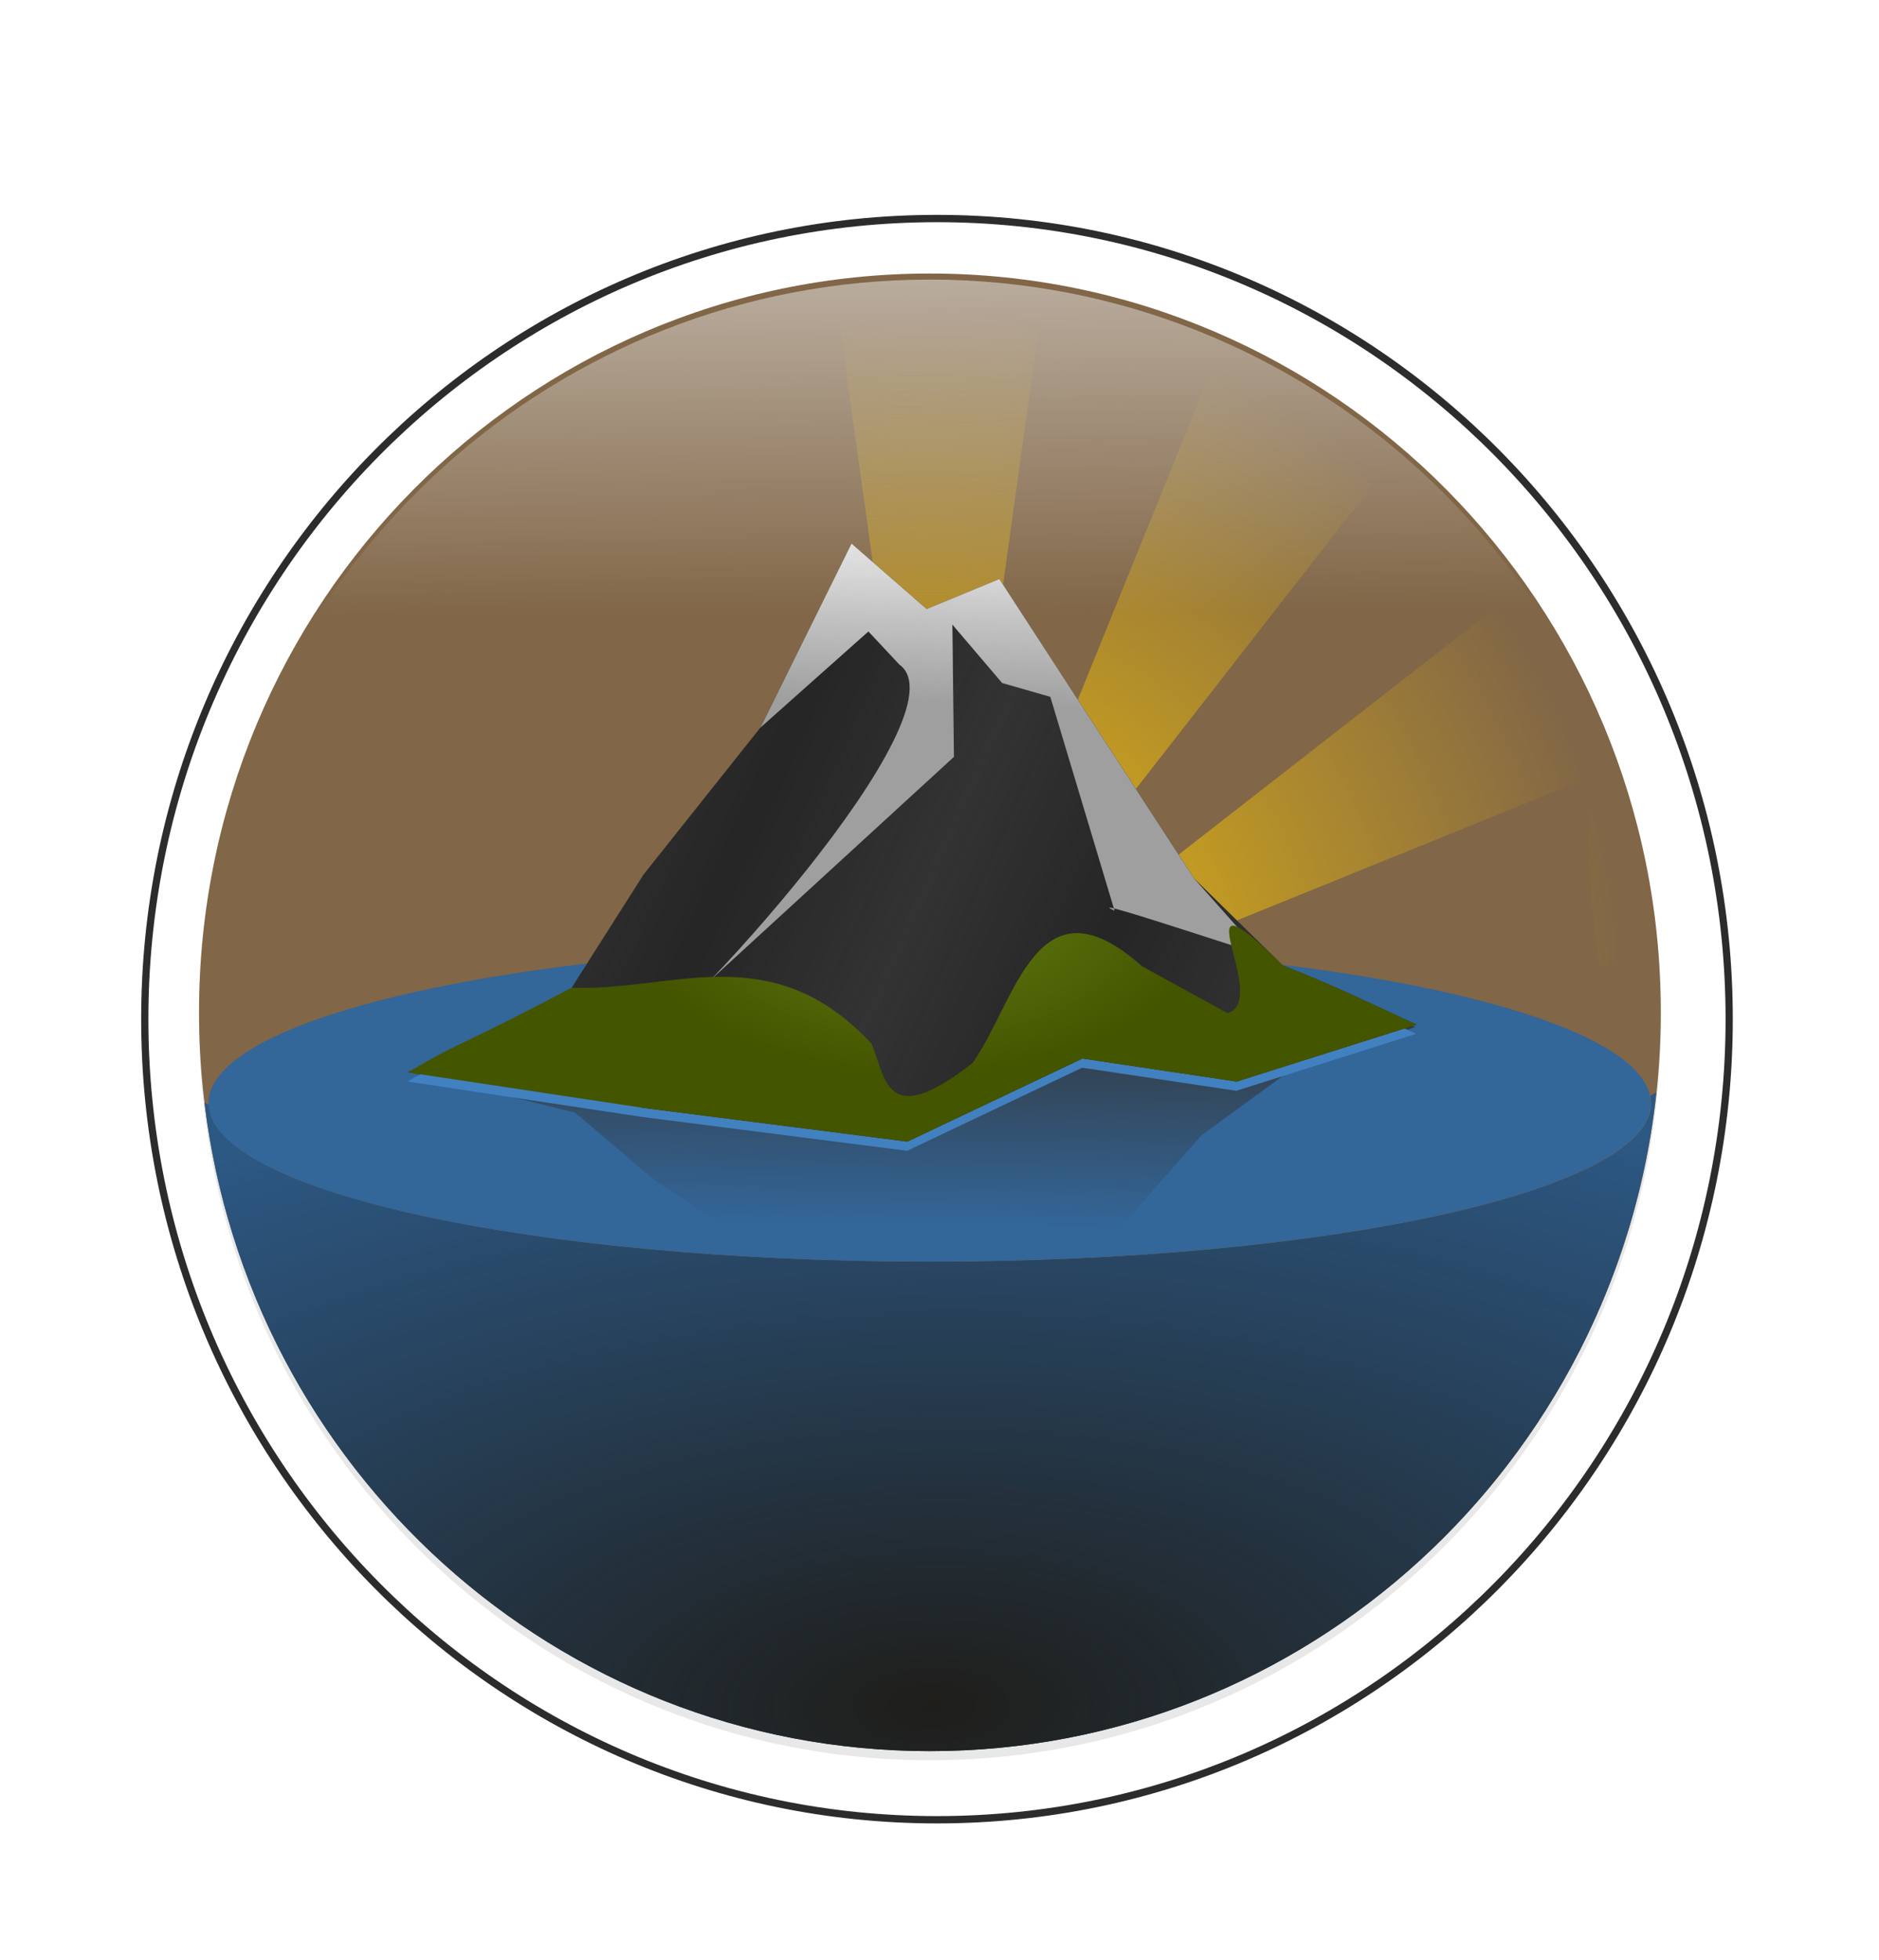 <svg xmlns="http://www.w3.org/2000/svg" viewBox="0 0 388.01 404.592" xmlns:xlink="http://www.w3.org/1999/xlink">
<defs>
<filter color-interpolation-filters="sRGB" id="filter3897">
<feGaussianBlur stdDeviation="2.943"/>
</filter>
<filter color-interpolation-filters="sRGB" id="filter4001">
<feGaussianBlur stdDeviation="2.942"/>
</filter>
<filter color-interpolation-filters="sRGB" id="filter3887">
<feGaussianBlur stdDeviation="5.885"/>
</filter>
<filter width="1.073" x="-.037" y="-.164" height="1.329" color-interpolation-filters="sRGB" id="filter3792">
<feGaussianBlur stdDeviation="3.185"/>
</filter>
<linearGradient id="linearGradient3843">
<stop offset="0" stop-color="#ededed"/>
<stop offset="1" stop-color="#ededed" stop-opacity="0"/>
</linearGradient>
<linearGradient id="linearGradient3813">
<stop offset="0" stop-color="#333"/>
<stop offset="1" stop-color="#333" stop-opacity="0"/>
</linearGradient>
<linearGradient id="linearGradient3833">
<stop offset="0" stop-color="#0f0f0f"/>
<stop offset="1" stop-color="#0f0f0f" stop-opacity="0"/>
</linearGradient>
<linearGradient gradientTransform="matrix(1 0 0 .958 -.056 20.356)" xlink:href="#linearGradient3813" id="linearGradient3819" y1="288.862" x1="355.434" y2="340.597" x2="354.665" gradientUnits="userSpaceOnUse"/>
<linearGradient id="linearGradient4034">
<stop offset="0" stop-color="#eee"/>
<stop offset="1" stop-color="#eee" stop-opacity="0"/>
</linearGradient>
<linearGradient gradientTransform="translate(0 -4)" xlink:href="#linearGradient4034" id="linearGradient4040" y1="143.384" x1="465.387" y2="222.976" x2="466.058" gradientUnits="userSpaceOnUse"/>
<linearGradient gradientTransform="matrix(1 0 0 .958 -.056 20.356)" xlink:href="#linearGradient3843" id="linearGradient3849" y1="190.863" x1="387.347" y2="230.659" x2="385.756" gradientUnits="userSpaceOnUse"/>
<linearGradient gradientTransform="matrix(1 0 0 .958 -.056 20.356)" spreadMethod="reflect" xlink:href="#linearGradient3833" id="linearGradient3839" y1="246.412" x1="281.888" y2="261.667" x2="317.704" gradientUnits="userSpaceOnUse"/>
<radialGradient cx="316.047" cy="338.284" gradientTransform="matrix(.952 0 0 .934 15.275 -17.713)" id="radialGradient4030" r="150.922" gradientUnits="userSpaceOnUse">
<stop offset="0" stop-color="#fdca01"/>
<stop offset="1" stop-color="#fdca01" stop-opacity="0"/>
</radialGradient>
<radialGradient cx="314.099" cy="187.062" gradientTransform="matrix(.58 -.008 .005 .336 131.353 219.562)" id="radialGradient3829" r="104.133" gradientUnits="userSpaceOnUse">
<stop offset="0" stop-color="#94be30"/>
<stop offset="1" stop-color="#94be30" stop-opacity="0"/>
</radialGradient>
<radialGradient cx="316.156" cy="511.378" gradientTransform="matrix(1.868 -.034 .018 .899 -283.43 -3.532)" id="radialGradient3867" r="149.875" gradientUnits="userSpaceOnUse">
<stop offset="0" stop-color="#1f1e1a"/>
<stop offset="1" stop-color="#1f1e1a" stop-opacity="0"/>
</radialGradient>
</defs>
<g transform="translate(-124.031 -93.281)">
<path fill="#816647" fill-opacity="0" d="m473.571,282.643c0,81.138-65.924,146.913-147.245,146.913-81.321,0-147.245-65.775-147.245-146.913 0-81.138 65.924-146.913 147.245-146.913 81.321,0 147.245,65.775 147.245,146.913z" transform="matrix(-.844 .582 .589 .855 424.913 -145.602)"/>
<path opacity=".301" filter="url(#filter3897)" d="m473.571,282.643c0,81.138-65.924,146.913-147.245,146.913-81.321,0-147.245-65.775-147.245-146.913 0-81.138 65.924-146.913 147.245-146.913 81.321,0 147.245,65.775 147.245,146.913z" transform="matrix(1.025 0 0 1.038 -18.425 10.776)"/>
<path fill="#816647" d="m473.571,282.643c0,81.138-65.924,146.913-147.245,146.913-81.321,0-147.245-65.775-147.245-146.913 0-81.138 65.924-146.913 147.245-146.913 81.321,0 147.245,65.775 147.245,146.913z" transform="matrix(1.025 0 0 1.038 -18.425 8.86)"/>
<path opacity=".889" fill="url(#radialGradient4030)" d="m316.031,149.75c-6.75,0-13.391,.445-19.906,1.312l21.906,157.125 21.812-156.531c-7.753-1.241-15.714-1.906-23.812-1.906zm2,158.438 95.406-122.406c-10.926-9.338-23.177-17.139-36.438-23.062l-58.969,145.469zm140.281-56.875c-4.713-13.436-11.212-26.033-19.25-37.438l-121.031,94.312zm146.656,20.438c1.478-8.566 2.281-17.35 2.281-26.344 0-4.976-.258-9.896-.719-14.75l-148.219,20.656zl-152.156-21.219c-.497,5.036-.75,10.145-.75,15.312 0,9.191 .802,18.163 2.344,26.906l150.562-21zl-123.531-96.312c-8.423,11.544-15.29,24.324-20.25,38.031l143.781,58.281zl-59.531-146.938c-13.585,5.668-26.189,13.284-37.438,22.5l96.969,124.438z"/>
<path fill="#2c5884" d="m466.058,318.825c-.419,.213-.828,.447-1.25,.659 .107,.508 .156,1.013 .156,1.527 0,18.074-66.681,32.724-148.933,32.724-81.746,0-148.058-14.474-148.87-32.395-.301-.144-.607-.274-.906-.419 9.098,75.433 72.673,133.86 149.776,133.86 77.815,0 141.859-59.514 150.026-135.956z"/>
<path fill="url(#radialGradient3867)" d="m466.058,318.825c-.419,.213-.828,.447-1.25,.659 .107,.508 .156,1.013 .156,1.527 0,18.074-66.681,32.724-148.933,32.724-81.746,0-148.058-14.474-148.87-32.395-.301-.144-.607-.274-.906-.419 9.098,75.433 72.673,133.86 149.776,133.86 77.815,0 141.859-59.514 150.026-135.956z"/>
<path fill="#369" d="m464.949,313.816c0,18.865-66.666,34.158-148.903,34.158-82.237,0-148.903-15.293-148.903-34.158 0-18.865 66.666-34.158 148.903-34.158 82.237,0 148.903,15.293 148.903,34.158z" transform="matrix(1 0 0 .958 -.056 20.356)"/>
<path fill="url(#linearGradient3819)" d="m305.109,376.464-20.698-22.536-25.606-17.33-15.994-13.62c-25.684-6.475-22.058-4.883-34.641-8.513l47.928-8.195 54.208-8.453 36.93,8.134 31.478-5.378 37.652,4.663c-6.499,2.422-12.584,4.825-19.568,7.283-1.164,.41-2.349,.82-3.568,1.234-1.219,.414-2.469,.829-3.755,1.247l-17.376,12.665-36.95,41.935-15.274-2.795-14.767,9.661z"/>
<path fill="#4281c0" filter="url(#filter3792)" d="m242.092,290.944c20.644,.857 41.288-11.155 61.932,12.105 2.954,7.135 2.695,18.91 20.81,4.145 9.013-13.187 13.271-41.101 34.987-20.893l17.659,10.115c9.351-2.706-11.139-33.372 11.441-10.281 10.53,4.256 18.71,8.512 27.608,12.768l-37.143,12.27-31.837-4.974-36.148,17.908-54.719-7.296-48.418-7.628c12.251-7.514 8.747-4.44 33.827-18.24z" transform="matrix(1 0 0 .958 -.056 20.356)"/>
<path fill="#333" d="m242.078,297.184 14.843-23.353 24.131-30.343 18.823-37.968 15.507,13.503 15.009-6.196 40.218,61.798 18.326,17.952c10.531,4.077 18.713,8.155 27.613,12.232l-37.149,11.756-31.842-4.766-36.154,17.157-54.729-6.99-4.644-9.214c12.253-7.199 4.105-5.524-9.951-15.569z"/>
<path opacity=".372" fill="url(#linearGradient3839)" d="m242.078,297.184 14.843-23.353 24.131-30.343 18.823-37.968 15.507,13.503 15.009-6.196 40.218,61.798 18.326,17.952c10.531,4.077 18.713,8.155 27.613,12.232l-37.149,11.756-31.842-4.766-36.154,17.157-54.729-6.99-4.644-9.214c12.253-7.199 4.105-5.524-9.951-15.569z"/>
<path fill="#9f9f9f" d="m309.743,230.462-6.385-6.831-22.306,19.858 18.823-37.968 15.507,13.503 15.009-6.196 40.218,61.798 13.682,15.41c10.531,4.077-39.001-12.815-30.101-8.738l-13.268-44.164-9.951-2.86-10.282-12.074 .332,27.325-68.992,63.228c12.253-7.199 71.77-72.247 57.714-82.291z"/>
<path fill="#450" d="m242.078,297.184c20.648,.821 41.295-10.687 61.943,11.597 2.954,6.835 2.695,18.118 20.814,3.972 9.014-12.634 13.273-39.378 34.993-20.017l17.663,9.691c9.353-2.592-11.141-31.972 11.443-9.85 10.531,4.077 18.713,8.155 27.613,12.232l-37.149,11.756-31.842-4.766-36.154,17.157-54.729-6.99-48.427-7.308c12.253-7.199 8.749-4.253 33.833-17.475z"/>
<path opacity=".385" fill="url(#radialGradient3829)" d="m242.078,297.184c20.648,.821 41.295-10.687 61.943,11.597 2.954,6.835 2.695,18.118 20.814,3.972 9.014-12.634 13.273-39.378 34.993-20.017l17.663,9.691c9.353-2.592-11.141-31.972 11.443-9.85 10.531,4.077 18.713,8.155 27.613,12.232l-37.149,11.756-31.842-4.766-36.154,17.157-54.729-6.99-48.427-7.308c12.253-7.199 8.749-4.253 33.833-17.475z"/>
<path fill="url(#linearGradient3849)" d="m309.743,230.462-6.385-6.831-22.306,19.858 18.823-37.968 15.507,13.503 15.009-6.196 40.218,61.798 13.682,15.41c10.531,4.077-39.001-12.815-30.101-8.738l-13.268-44.164-9.951-2.86-10.282-12.074 .332,27.325-68.992,63.228c12.253-7.199 71.77-72.247 57.714-82.291z"/>
</g>
<g fill="none" stroke-width="1.342" transform="translate(-124.031 -93.281)">
<path opacity=".907" filter="url(#filter3887)" stroke="#000" d="m473.571,282.643c0,81.138-65.924,146.913-147.245,146.913-81.321,0-147.245-65.775-147.245-146.913 0-81.138 65.924-146.913 147.245-146.913 81.321,0 147.245,65.775 147.245,146.913z" transform="matrix(1.111 0 0 1.125 -45.032 -14.304)"/>
<path filter="url(#filter4001)" stroke="#fff" d="m473.571,282.643c0,81.138-65.924,146.913-147.245,146.913-81.321,0-147.245-65.775-147.245-146.913 0-81.138 65.924-146.913 147.245-146.913 81.321,0 147.245,65.775 147.245,146.913z" transform="matrix(1.077 0 0 1.09 -34.557 -5.2)"/>
</g>
<g transform="translate(-124.031 -93.281)">
<path opacity=".593" fill="url(#linearGradient4040)" d="m466.058,286.954c-.419-.213-.828-.447-1.25-.659 .107-.508 .156-1.013 .156-1.527 0-18.074-66.681-32.724-148.933-32.724-81.746,0-148.058,14.474-148.87,32.395-.301,.144-.607,.274-.906,.419 9.098-75.433 72.673-133.86 149.776-133.86 77.815,0 141.859,59.514 150.026,135.956z"/>
</g>
</svg>
